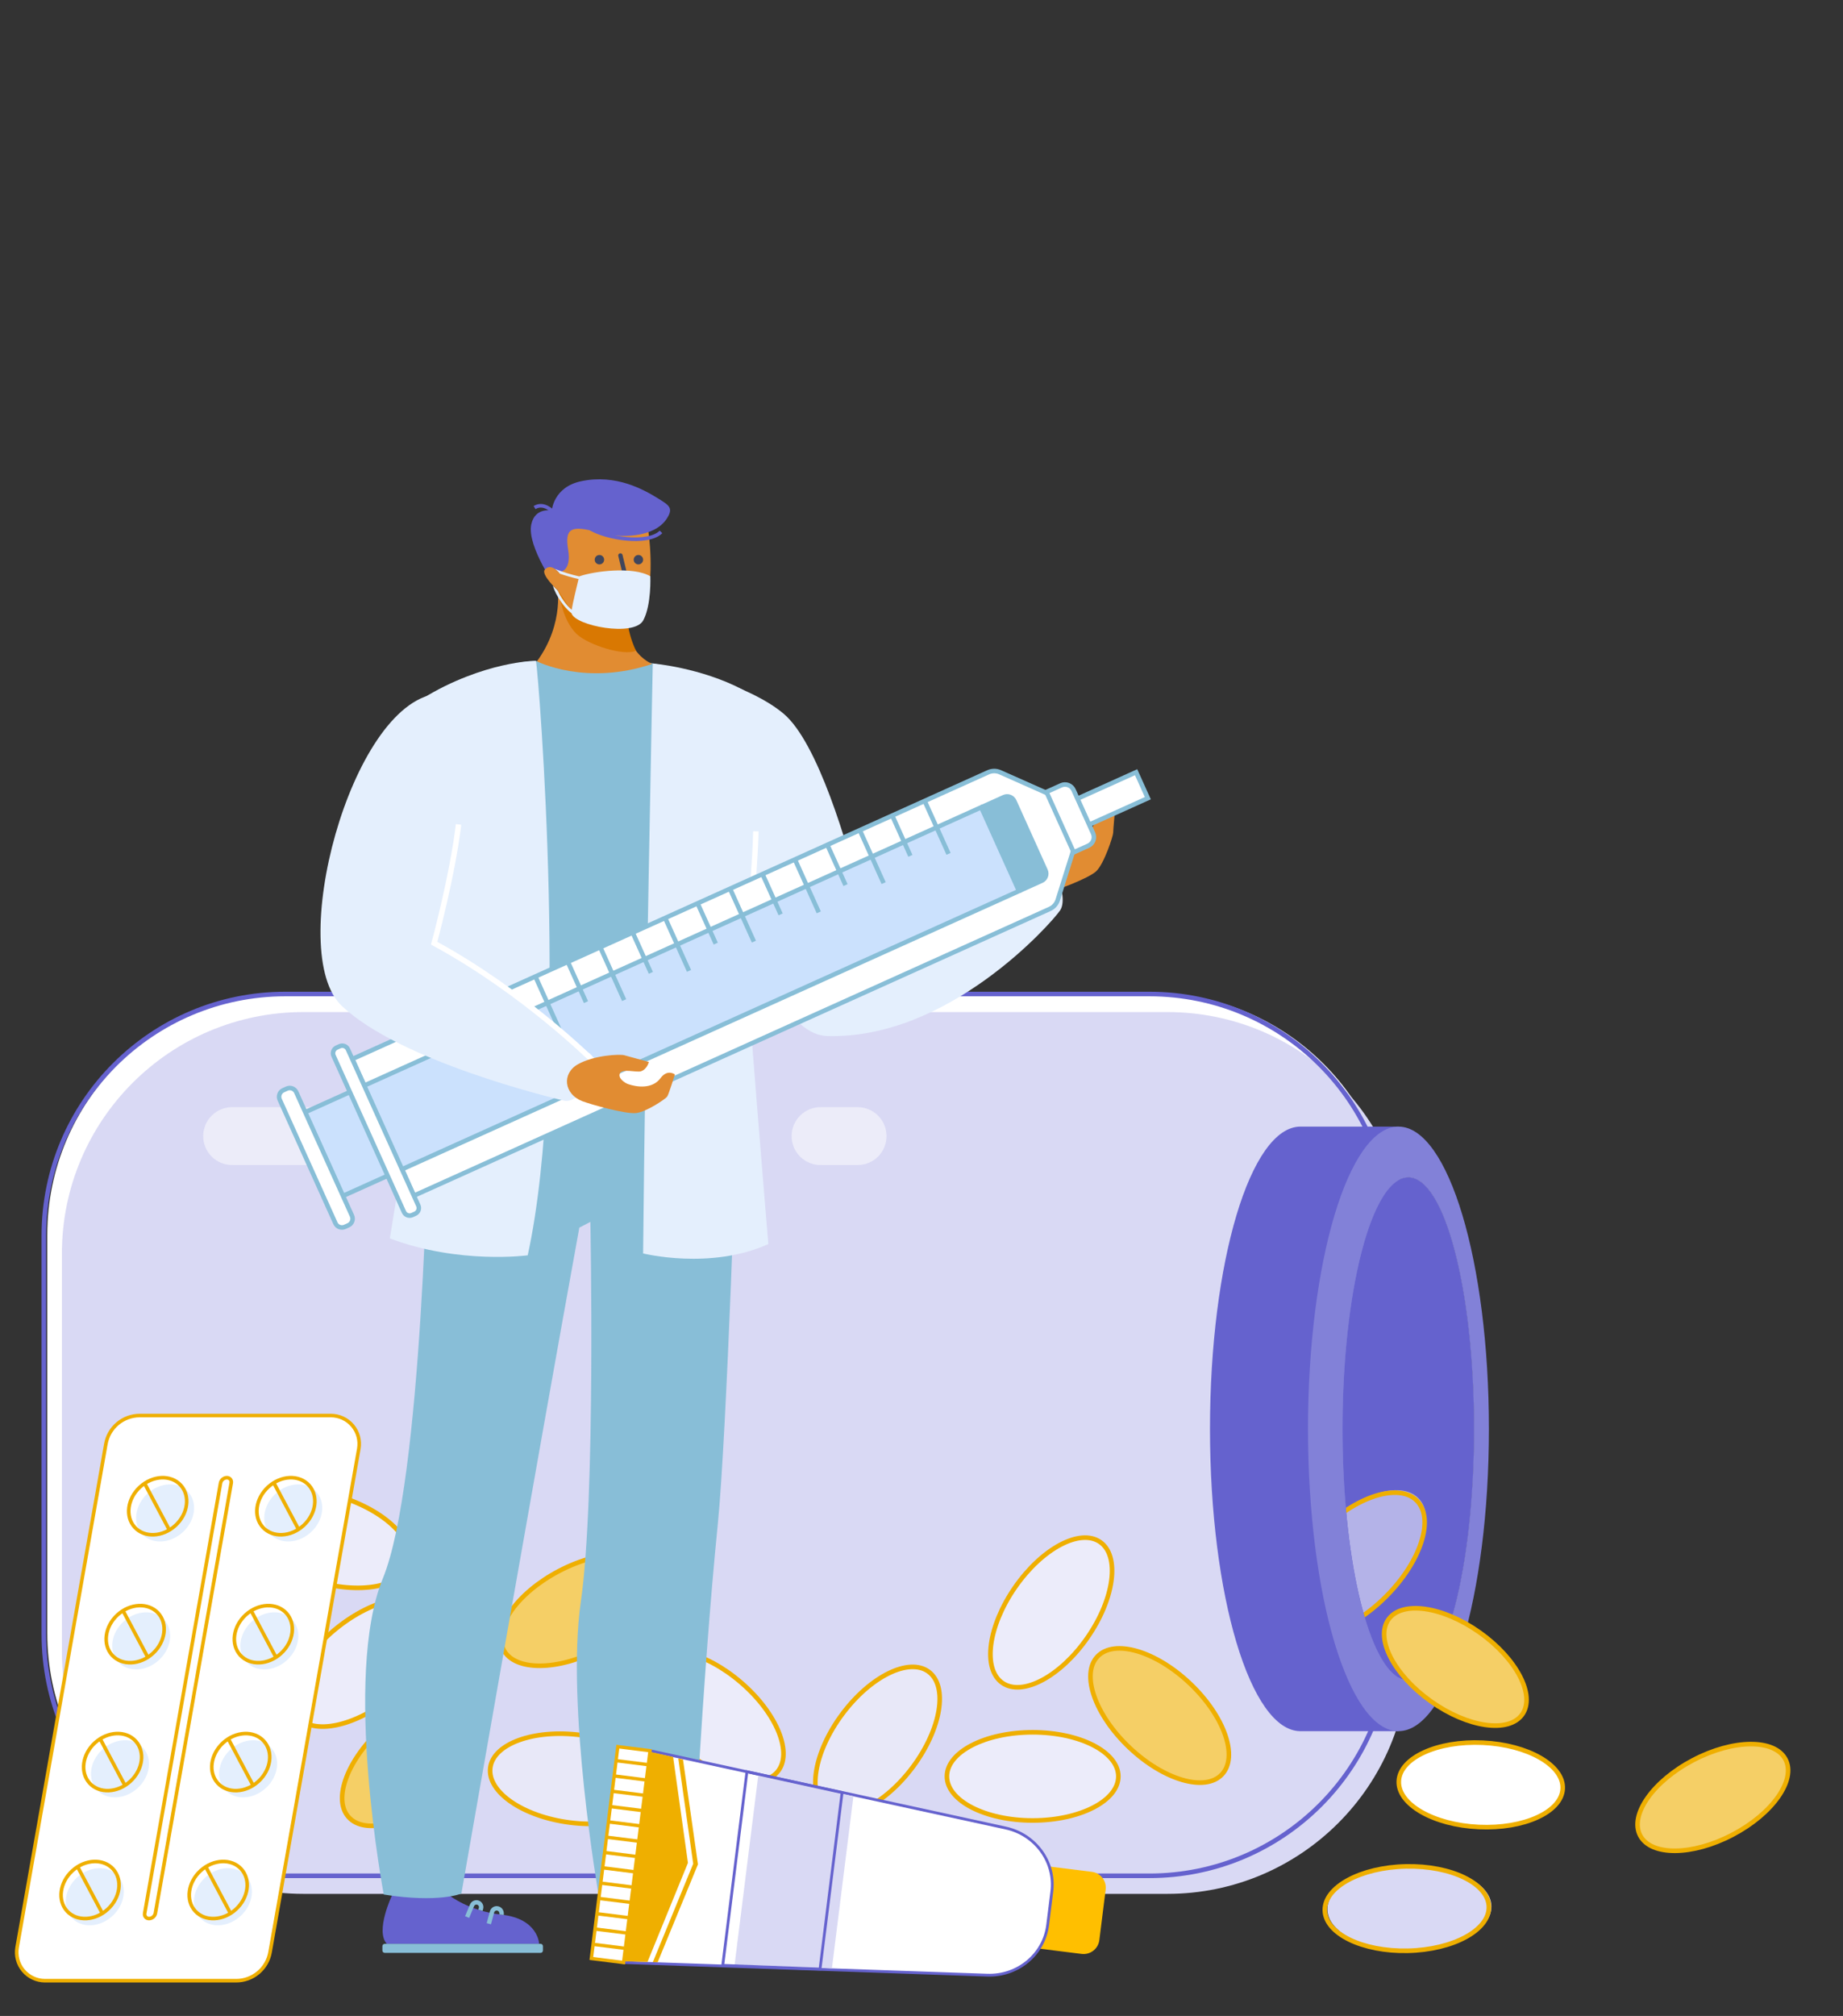 <svg width="342" height="374" viewBox="0 0 342 374" fill="none" xmlns="http://www.w3.org/2000/svg">
<rect x="0" y="0" width="342" height="374" fill="#333333" stroke="none"/>
<g clip-path="url(#clip0_140_690)">
<path d="M213.925 184.251H53.596C28.841 184.251 8.774 204.319 8.774 229.073V303.021C8.774 327.776 28.841 347.843 53.596 347.843H213.925C238.679 347.843 258.746 327.776 258.746 303.021V229.073C258.746 204.319 238.679 184.251 213.925 184.251Z" fill="white"/>
<path d="M216.637 187.761H56.308C31.553 187.761 11.486 207.829 11.486 232.583V306.531C11.486 331.286 31.553 351.353 56.308 351.353H216.637C241.391 351.353 261.458 331.286 261.458 306.531V232.583C261.458 207.829 241.391 187.761 216.637 187.761Z" fill="#D9D9F4"/>
<path d="M213.287 184.411H52.957C28.203 184.411 8.136 204.478 8.136 229.232V303.181C8.136 327.935 28.203 348.002 52.957 348.002H213.287C238.041 348.002 258.108 327.935 258.108 303.181V229.232C258.108 204.478 238.041 184.411 213.287 184.411Z" stroke="#6562CE" stroke-width="0.851" stroke-miterlimit="10"/>
<path d="M273.536 265.09C273.536 290.86 268.073 311.747 261.332 311.747C260.689 311.738 260.06 311.559 259.508 311.228C253.628 307.868 249.128 288.49 249.128 265.09C249.128 241.69 253.633 222.317 259.508 218.952C260.06 218.621 260.689 218.442 261.332 218.434C268.073 218.434 273.536 239.323 273.536 265.09Z" fill="#6562CE"/>
<path d="M261.332 311.746C268.072 311.746 273.536 290.857 273.536 265.09C273.536 239.322 268.072 218.434 261.332 218.434C254.592 218.434 249.128 239.322 249.128 265.09C249.128 290.857 254.592 311.746 261.332 311.746Z" fill="#8281D8"/>
<path d="M261.332 311.746C268.072 311.746 273.536 290.857 273.536 265.09C273.536 239.322 268.072 218.434 261.332 218.434C254.592 218.434 249.128 239.322 249.128 265.09C249.128 290.857 254.592 311.746 261.332 311.746Z" fill="#6562CE"/>
<path d="M257.439 295.76C263.955 289.265 266.529 281.283 263.189 277.932C259.849 274.582 251.859 277.131 245.343 283.626C238.827 290.121 236.253 298.103 239.593 301.454C242.934 304.805 250.924 302.256 257.439 295.76Z" fill="#B4B3E8"/>
<path d="M257.156 296.22C263.672 289.725 266.246 281.743 262.906 278.393C259.565 275.042 251.576 277.591 245.06 284.086C238.544 290.581 235.97 298.563 239.31 301.914C242.65 305.265 250.64 302.716 257.156 296.22Z" stroke="#EFAF00" stroke-width="0.851" stroke-miterlimit="10"/>
<g opacity="0.7">
<path opacity="0.7" d="M164.513 210.771C164.513 211.477 164.374 212.175 164.105 212.827C163.835 213.479 163.439 214.071 162.941 214.569C162.442 215.068 161.85 215.464 161.198 215.733C160.547 216.003 159.848 216.142 159.143 216.141H152.345C151.633 216.152 150.926 216.021 150.265 215.756C149.604 215.491 149.002 215.097 148.495 214.597C147.988 214.097 147.585 213.502 147.31 212.845C147.035 212.188 146.893 211.483 146.893 210.771C146.893 210.059 147.035 209.354 147.31 208.697C147.585 208.04 147.988 207.444 148.495 206.945C149.002 206.445 149.604 206.051 150.265 205.786C150.926 205.521 151.633 205.39 152.345 205.4H159.143C159.848 205.4 160.546 205.539 161.198 205.809C161.85 206.079 162.442 206.475 162.94 206.974C163.439 207.472 163.835 208.064 164.104 208.716C164.374 209.368 164.513 210.066 164.513 210.771Z" fill="white"/>
<path opacity="0.7" d="M137.614 210.771C137.614 211.477 137.475 212.175 137.206 212.827C136.936 213.478 136.54 214.07 136.042 214.569C135.543 215.068 134.951 215.463 134.3 215.733C133.648 216.003 132.95 216.142 132.245 216.141H43.158C42.446 216.152 41.739 216.021 41.078 215.756C40.417 215.491 39.815 215.097 39.308 214.597C38.801 214.097 38.398 213.502 38.123 212.845C37.848 212.188 37.706 211.483 37.706 210.771C37.706 210.059 37.848 209.354 38.123 208.697C38.398 208.04 38.801 207.444 39.308 206.945C39.815 206.445 40.417 206.051 41.078 205.786C41.739 205.521 42.446 205.39 43.158 205.4H132.24C132.946 205.4 133.644 205.538 134.297 205.808C134.949 206.077 135.541 206.473 136.04 206.972C136.539 207.471 136.935 208.063 137.205 208.715C137.475 209.367 137.614 210.066 137.614 210.771Z" fill="white"/>
</g>
<path d="M249.128 265.089C249.128 288.489 253.633 307.865 259.508 311.228V321.169H241.32C232.05 321.169 224.534 296.063 224.534 265.089C224.534 234.116 232.05 209.01 241.32 209.01H259.506V218.952C253.633 222.317 249.128 241.692 249.128 265.089Z" fill="#6562CE"/>
<path d="M259.508 209.01C250.238 209.01 242.723 234.119 242.723 265.089C242.723 296.06 250.238 321.169 259.508 321.169C268.778 321.169 276.294 296.063 276.294 265.089C276.294 234.116 268.78 209.01 259.508 209.01ZM261.332 311.747C260.689 311.738 260.06 311.559 259.508 311.228C253.628 307.868 249.128 288.489 249.128 265.089C249.128 241.689 253.633 222.317 259.508 218.952C260.06 218.621 260.689 218.442 261.332 218.433C268.073 218.433 273.536 239.323 273.536 265.089C273.536 290.856 268.073 311.747 261.332 311.747Z" fill="#8281D8"/>
<path d="M289.988 331.83C290.187 327.511 283.54 323.696 275.142 323.309C266.743 322.921 259.773 326.109 259.574 330.428C259.375 334.747 266.022 338.562 274.421 338.95C282.819 339.337 289.789 336.15 289.988 331.83Z" fill="white" stroke="#EFAF00" stroke-width="0.851" stroke-miterlimit="10"/>
<path opacity="0.5" d="M191.623 337.738C200.408 337.738 207.53 334.076 207.53 329.558C207.53 325.04 200.408 321.378 191.623 321.378C182.838 321.378 175.716 325.04 175.716 329.558C175.716 334.076 182.838 337.738 191.623 337.738Z" fill="white"/>
<path d="M191.623 337.738C200.408 337.738 207.53 334.076 207.53 329.558C207.53 325.04 200.408 321.378 191.623 321.378C182.838 321.378 175.716 325.04 175.716 329.558C175.716 334.076 182.838 337.738 191.623 337.738Z" stroke="#EFAF00" stroke-width="0.851" stroke-miterlimit="10"/>
<path opacity="0.5" d="M201.799 303.809C206.805 296.589 207.854 288.65 204.142 286.075C200.429 283.501 193.361 287.266 188.355 294.485C183.348 301.705 182.299 309.644 186.012 312.219C189.725 314.793 196.793 311.028 201.799 303.809Z" fill="white"/>
<path d="M201.799 303.809C206.805 296.589 207.854 288.65 204.142 286.075C200.429 283.501 193.361 287.266 188.355 294.485C183.348 301.705 182.299 309.644 186.012 312.219C189.725 314.793 196.793 311.028 201.799 303.809Z" stroke="#EFAF00" stroke-width="0.851" stroke-miterlimit="10"/>
<path opacity="0.5" d="M144.25 328.742C147.2 325.32 144.197 317.896 137.542 312.16C130.888 306.425 123.102 304.549 120.153 307.971C117.203 311.393 120.206 318.817 126.861 324.553C133.515 330.289 141.301 332.164 144.25 328.742Z" fill="white"/>
<path d="M144.25 328.742C147.2 325.32 144.197 317.896 137.542 312.16C130.888 306.425 123.102 304.549 120.153 307.971C117.203 311.393 120.206 318.817 126.861 324.553C133.515 330.289 141.301 332.164 144.25 328.742Z" stroke="#EFAF00" stroke-width="0.851" stroke-miterlimit="10"/>
<path opacity="0.5" d="M75.89 290.119C77.205 285.797 71.459 280.219 63.054 277.661C54.65 275.103 46.77 276.533 45.454 280.855C44.139 285.177 49.885 290.755 58.29 293.313C66.694 295.871 74.574 294.441 75.89 290.119Z" fill="white"/>
<path d="M75.89 290.119C77.205 285.797 71.459 280.219 63.054 277.661C54.65 275.103 46.77 276.533 45.454 280.855C44.139 285.177 49.885 290.755 58.29 293.313C66.694 295.871 74.574 294.441 75.89 290.119Z" stroke="#EFAF00" stroke-width="0.851" stroke-miterlimit="10"/>
<path d="M81.995 332.595C88.541 326.736 91.405 319.257 88.392 315.89C85.379 312.524 77.629 314.545 71.083 320.404C64.537 326.263 61.673 333.742 64.686 337.108C67.699 340.475 75.448 338.454 81.995 332.595Z" fill="#F5CF66"/>
<path d="M81.995 332.595C88.541 326.736 91.405 319.257 88.392 315.89C85.379 312.524 77.629 314.545 71.083 320.404C64.537 326.263 61.673 333.742 64.686 337.108C67.699 340.475 75.448 338.454 81.995 332.595Z" stroke="#EFAF00" stroke-width="0.851" stroke-miterlimit="10"/>
<path opacity="0.5" d="M51.458 338.731C54.408 335.309 51.405 327.885 44.75 322.149C38.096 316.413 30.31 314.538 27.36 317.96C24.411 321.382 27.414 328.806 34.068 334.542C40.723 340.278 48.508 342.153 51.458 338.731Z" fill="white"/>
<path d="M51.458 338.731C54.408 335.309 51.405 327.885 44.75 322.149C38.096 316.413 30.31 314.538 27.36 317.96C24.411 321.382 27.414 328.806 34.068 334.542C40.723 340.278 48.508 342.153 51.458 338.731Z" stroke="#EFAF00" stroke-width="0.851" stroke-miterlimit="10"/>
<g style="mix-blend-mode:multiply">
<path d="M122.53 332.057C123.113 327.577 116.523 323.027 107.811 321.894C99.099 320.76 91.564 323.474 90.982 327.954C90.399 332.434 96.989 336.985 105.701 338.118C114.413 339.251 121.948 336.537 122.53 332.057Z" fill="#E8E8F8"/>
</g>
<path d="M122.53 332.057C123.113 327.577 116.523 323.027 107.811 321.894C99.099 320.76 91.564 323.474 90.982 327.954C90.399 332.434 96.989 336.985 105.701 338.118C114.413 339.251 121.948 336.537 122.53 332.057Z" stroke="#EFAF00" stroke-width="0.851" stroke-miterlimit="10"/>
<g style="mix-blend-mode:multiply">
<path d="M34.82 309.72C43.429 308.051 49.713 303.109 48.854 298.681C47.996 294.254 40.321 292.018 31.711 293.687C23.101 295.356 16.818 300.298 17.676 304.726C18.535 309.154 26.21 311.39 34.82 309.72Z" fill="#E8E8F8"/>
</g>
<path d="M34.82 309.72C43.429 308.051 49.713 303.109 48.854 298.681C47.996 294.254 40.321 292.018 31.711 293.687C23.101 295.356 16.818 300.298 17.676 304.726C18.535 309.154 26.21 311.39 34.82 309.72Z" stroke="#EFAF00" stroke-width="0.849" stroke-miterlimit="10"/>
<path opacity="0.5" d="M72.709 314.814C79.534 309.283 82.762 301.953 79.917 298.443C77.073 294.933 69.234 296.571 62.408 302.103C55.583 307.634 52.355 314.963 55.2 318.473C58.044 321.983 65.883 320.345 72.709 314.814Z" fill="white"/>
<path d="M72.709 314.814C79.534 309.283 82.762 301.953 79.917 298.443C77.073 294.933 69.234 296.571 62.408 302.103C55.583 307.634 52.355 314.963 55.2 318.473C58.044 321.983 65.883 320.345 72.709 314.814Z" stroke="#EFAF00" stroke-width="0.851" stroke-miterlimit="10"/>
<g style="mix-blend-mode:multiply">
<path d="M169.405 327.792C174.647 320.741 175.957 312.841 172.331 310.145C168.706 307.45 161.517 310.98 156.276 318.03C151.034 325.08 149.724 332.981 153.349 335.676C156.975 338.372 164.164 334.842 169.405 327.792Z" fill="#E8E8F8"/>
</g>
<path d="M169.405 327.792C174.647 320.741 175.957 312.841 172.331 310.145C168.706 307.45 161.517 310.98 156.276 318.03C151.034 325.08 149.724 332.981 153.349 335.676C156.975 338.372 164.164 334.842 169.405 327.792Z" stroke="#EFAF00" stroke-width="0.851" stroke-miterlimit="10"/>
<path d="M321.624 340.4C329.072 336.499 333.484 330.232 331.478 326.402C329.472 322.572 321.808 322.629 314.36 326.529C306.912 330.429 302.5 336.696 304.506 340.527C306.512 344.357 314.176 344.3 321.624 340.4Z" fill="#F5CF66"/>
<path d="M321.478 340.4C328.926 336.499 333.338 330.232 331.332 326.402C329.326 322.572 321.663 322.629 314.214 326.529C306.766 330.429 302.355 336.696 304.36 340.527C306.366 344.357 314.03 344.3 321.478 340.4Z" stroke="#EFAF00" stroke-width="0.851" stroke-miterlimit="10"/>
<path d="M111.483 305.945C119.265 301.87 123.875 295.321 121.779 291.319C119.683 287.316 111.675 287.376 103.893 291.451C96.11 295.527 91.5 302.076 93.596 306.078C95.692 310.08 103.7 310.021 111.483 305.945Z" fill="#F5CF66"/>
<path d="M111.33 305.945C119.112 301.869 123.722 295.321 121.626 291.318C119.53 287.316 111.522 287.376 103.74 291.451C95.957 295.527 91.347 302.075 93.443 306.078C95.539 310.08 103.547 310.021 111.33 305.945Z" stroke="#EFAF00" stroke-width="0.851" stroke-miterlimit="10"/>
<path d="M226.785 329.356C229.895 326.078 227.248 318.52 220.875 312.473C214.501 306.427 206.814 304.183 203.704 307.46C200.595 310.738 203.241 318.297 209.615 324.343C215.988 330.389 223.676 332.634 226.785 329.356Z" fill="#F5CF66"/>
<path d="M226.737 329.212C229.846 325.934 227.2 318.376 220.826 312.33C214.453 306.283 206.765 304.039 203.656 307.317C200.546 310.594 203.193 318.153 209.566 324.199C215.94 330.246 223.628 332.49 226.737 329.212Z" stroke="#EFAF00" stroke-width="0.851" stroke-miterlimit="10"/>
<path d="M261.709 361.785C270.114 361.606 276.854 357.956 276.762 353.633C276.67 349.311 269.781 345.951 261.375 346.13C252.97 346.309 246.23 349.959 246.322 354.282C246.414 358.604 253.303 361.964 261.709 361.785Z" fill="#D9D9F4"/>
<path d="M261.231 361.911C269.636 361.732 276.376 358.083 276.284 353.76C276.192 349.437 269.303 346.078 260.897 346.257C252.491 346.436 245.752 350.085 245.844 354.408C245.936 358.731 252.825 362.09 261.231 361.911Z" stroke="#EFAF00" stroke-width="0.851" stroke-miterlimit="10"/>
<path d="M282.472 318.073C284.976 314.549 281.451 307.743 274.598 302.873C267.745 298.003 260.159 296.912 257.654 300.436C255.149 303.96 258.674 310.766 265.528 315.636C272.381 320.506 279.967 321.597 282.472 318.073Z" fill="#F5CF66"/>
<path d="M282.472 318.073C284.976 314.549 281.451 307.743 274.598 302.873C267.745 298.003 260.159 296.912 257.654 300.436C255.149 303.96 258.674 310.766 265.528 315.636C272.381 320.506 279.967 321.597 282.472 318.073Z" stroke="#EFAF00" stroke-width="0.851" stroke-miterlimit="10"/>
<path d="M72.782 351.55C72.782 351.55 69.574 358.213 71.778 360.616H100.046C100.046 360.616 99.888 355.952 93.081 355.215C86.972 354.556 83.25 351.544 83.25 351.544L72.782 351.55Z" fill="#6562CE"/>
<path d="M100.315 362.297H71.397C71.155 362.297 70.959 362.101 70.959 361.859V361.06C70.959 360.818 71.155 360.622 71.397 360.622H100.315C100.557 360.622 100.753 360.818 100.753 361.06V361.859C100.753 362.101 100.557 362.297 100.315 362.297Z" fill="#88BED7"/>
<path d="M87.058 355.811L87.979 353.614C88.005 353.556 88.042 353.505 88.089 353.462C88.135 353.419 88.19 353.386 88.25 353.366C88.334 353.336 88.425 353.33 88.513 353.35C88.6 353.37 88.68 353.414 88.743 353.477C88.807 353.54 88.851 353.619 88.872 353.707C88.892 353.794 88.887 353.885 88.858 353.97L88.848 354.002L88.768 354.306L89.558 354.512L89.633 354.222C89.731 353.928 89.72 353.608 89.602 353.322C89.484 353.035 89.267 352.8 88.99 352.66C88.834 352.581 88.663 352.535 88.489 352.524C88.314 352.514 88.139 352.539 87.974 352.598C87.809 352.656 87.658 352.748 87.53 352.867C87.402 352.986 87.299 353.13 87.228 353.29L86.305 355.496L87.058 355.811Z" fill="#88BED7"/>
<path d="M91.105 356.996L91.709 354.776C91.728 354.715 91.759 354.659 91.8 354.61C91.841 354.562 91.892 354.522 91.949 354.493C92.005 354.465 92.067 354.448 92.131 354.444C92.195 354.439 92.258 354.448 92.318 354.469C92.589 354.564 92.716 354.815 92.677 355.177L93.487 355.265C93.568 354.521 93.224 353.921 92.588 353.699C92.422 353.641 92.247 353.617 92.072 353.629C91.898 353.641 91.727 353.689 91.572 353.769C91.416 353.849 91.278 353.96 91.167 354.095C91.055 354.23 90.972 354.386 90.924 354.554L90.317 356.786L91.105 356.996Z" fill="#88BED7"/>
<path d="M114.195 351.55C114.195 351.55 110.987 358.213 113.191 360.616H141.458C141.458 360.616 141.301 355.952 134.495 355.215C128.385 354.556 124.663 351.544 124.663 351.544L114.195 351.55Z" fill="#6562CE"/>
<path d="M141.726 362.297H112.808C112.567 362.297 112.37 362.101 112.37 361.859V361.06C112.37 360.818 112.567 360.622 112.808 360.622H141.726C141.968 360.622 142.164 360.818 142.164 361.06V361.859C142.164 362.101 141.968 362.297 141.726 362.297Z" fill="#88BED7"/>
<path d="M128.471 355.811L129.392 353.614C129.442 353.501 129.533 353.412 129.647 353.366C129.762 353.32 129.889 353.32 130.003 353.366C130.117 353.412 130.209 353.501 130.259 353.614C130.309 353.726 130.313 353.854 130.27 353.97L130.261 354.002L130.181 354.306L130.971 354.512L131.046 354.222C131.151 353.908 131.131 353.564 130.99 353.264C130.849 352.964 130.598 352.73 130.289 352.61C129.98 352.49 129.636 352.494 129.329 352.62C129.023 352.747 128.777 352.987 128.643 353.29L127.719 355.496L128.471 355.811Z" fill="#88BED7"/>
<path d="M132.518 356.997L133.122 354.776C133.141 354.715 133.172 354.659 133.213 354.611C133.254 354.562 133.305 354.523 133.362 354.494C133.418 354.466 133.48 354.449 133.544 354.444C133.607 354.44 133.671 354.449 133.731 354.469C134.002 354.564 134.129 354.815 134.09 355.178L134.901 355.266C134.982 354.521 134.636 353.921 134 353.699C133.835 353.641 133.66 353.617 133.485 353.629C133.311 353.641 133.14 353.689 132.984 353.769C132.829 353.849 132.691 353.96 132.579 354.095C132.468 354.23 132.385 354.386 132.336 354.554L131.731 356.786L132.518 356.997Z" fill="#88BED7"/>
<path d="M71.212 351.475C81.457 353.094 85.618 351.295 85.618 351.295C85.618 351.295 99.776 270.215 107.504 227.751L109.554 226.687C109.554 226.687 110.578 277.905 107.784 297.133C104.981 316.415 111.075 351.535 111.075 351.535C119.919 352.909 128.378 351.535 128.378 351.535C128.378 351.535 130.262 312.038 133.205 282.706C134.826 266.574 136.881 206.941 136.745 202.993L112.245 202.839L101.365 202.771L83.198 202.669L79.71 202.649C79.459 210.917 78.41 274.891 71.033 292.859C63.568 311.073 71.212 351.475 71.212 351.475Z" fill="#88BED7"/>
<path d="M98.411 122.676C96.107 122.676 74.254 127.03 74.28 136.545C74.303 146.967 85.373 181.289 84.463 187.582C83.552 193.876 77.621 202.193 80.352 203.391C87.707 206.616 112.266 209.177 136.814 202.916C136.814 202.916 134.251 197.134 138.666 172.023C141.064 158.321 141.622 132.114 139.576 129.374C137.529 126.635 125.163 123.821 120.629 122.982C116.096 122.142 98.411 122.676 98.411 122.676Z" fill="#88BED7"/>
<path d="M99.461 122.598C100.008 125.753 105.72 197.292 97.927 232.887C97.927 232.887 85.284 234.615 72.341 229.754C72.341 229.754 79.687 185.012 80.144 177.559C80.602 170.106 74.886 131.734 78.346 129.62C89.836 122.598 99.461 122.598 99.461 122.598Z" fill="#E4EFFD"/>
<path d="M121.133 123.089C121.133 123.089 119.723 191.04 119.341 232.539C119.341 232.539 131.817 235.662 142.58 230.801C142.58 230.801 138.351 180.569 138.29 174.171C138.228 167.773 141.548 129.918 137.913 127.992C130.088 123.844 121.133 123.089 121.133 123.089Z" fill="#E4EFFD"/>
<path d="M153.461 192.201C137.13 191.704 125.315 123.641 135.674 127.115C137.31 127.663 142.117 129.634 145.41 132.405C151.723 137.718 157.22 156.367 159.988 167.246C171.543 162.238 187.706 157.371 190.535 156.621C193.927 155.721 198.731 165.925 196.722 168.896C195.065 171.339 175.981 192.885 153.461 192.201Z" fill="#E4EFFD"/>
<path d="M139.217 177.877C138.461 173.158 139.956 165.435 140.265 154.225" stroke="white" stroke-width="1.008" stroke-miterlimit="10"/>
<path d="M194.301 165.58C195.845 165.273 201.916 162.998 203.395 161.658C204.873 160.317 206.564 155.085 206.568 154.508C206.572 153.93 206.886 150.563 206.886 150.563C206.886 150.563 204.325 150.597 203.193 152.655C201.686 155.399 200.621 156.561 198.994 156.957C198.318 157.12 196.962 157.706 196.814 156.617C196.666 155.527 199.335 154.65 199.826 153.99C200.577 152.982 200.208 151.552 200.208 151.552C200.208 151.552 196.242 152.855 195.481 153.102C194.719 153.349 190.263 156.27 189.335 159.783C188.767 161.941 191.49 166.138 194.301 165.58Z" fill="#E18C32"/>
<path d="M183.357 143.285L65.381 196.472L76.809 221.82L194.785 168.635C195.133 168.481 195.445 168.255 195.701 167.973C195.957 167.691 196.151 167.359 196.27 166.997L199.229 157.589L194.577 147.267L185.563 143.26C185.214 143.11 184.837 143.034 184.457 143.039C184.077 143.043 183.702 143.127 183.357 143.285Z" fill="white" stroke="#88BED7" stroke-width="0.841" stroke-miterlimit="10"/>
<path d="M210.825 143.26L213 148.083L202.062 153.015L199.888 148.192L210.825 143.26Z" fill="white" stroke="#88BED7" stroke-width="0.841" stroke-miterlimit="10"/>
<path d="M202.836 154.595L199.216 146.566C199.026 146.145 198.677 145.817 198.245 145.654C197.813 145.49 197.334 145.505 196.913 145.695L194.19 146.923L199.241 158.125L201.964 156.897C202.385 156.707 202.713 156.358 202.877 155.926C203.04 155.495 203.026 155.016 202.836 154.595Z" fill="white" stroke="#88BED7" stroke-width="0.841" stroke-miterlimit="10"/>
<path d="M182.085 149.77L189.09 165.305L63.594 221.889L56.59 206.354L182.085 149.77Z" fill="#CBE1FD" stroke="#88BED7" stroke-width="0.841" stroke-miterlimit="10"/>
<path d="M64.561 194.676L77.623 223.645C77.884 224.225 77.626 224.907 77.046 225.169L76.484 225.422C75.904 225.684 75.222 225.426 74.96 224.846L61.898 195.877C61.637 195.297 61.895 194.615 62.475 194.353L63.037 194.1C63.617 193.838 64.3 194.096 64.561 194.676Z" fill="white" stroke="#88BED7" stroke-width="0.841" stroke-miterlimit="10"/>
<path d="M194.402 161.305L188.599 148.436C188.395 147.982 188.019 147.629 187.554 147.453C187.089 147.277 186.573 147.293 186.12 147.497L181.924 149.389L189.269 165.68L193.465 163.788C193.69 163.687 193.893 163.542 194.061 163.363C194.23 163.183 194.362 162.972 194.449 162.741C194.536 162.51 194.576 162.265 194.568 162.018C194.56 161.772 194.504 161.53 194.402 161.305Z" fill="#88BED7"/>
<path d="M54.978 202.632L65.315 225.557C65.617 226.226 65.319 227.013 64.65 227.315L64.001 227.607C63.332 227.909 62.545 227.611 62.243 226.942L51.906 204.017C51.605 203.348 51.903 202.561 52.572 202.259L53.22 201.966C53.89 201.665 54.677 201.963 54.978 202.632Z" fill="white" stroke="#88BED7" stroke-width="0.841" stroke-miterlimit="10"/>
<path d="M176.016 158.408L171.591 148.594" stroke="#88BED7" stroke-width="0.841" stroke-miterlimit="10"/>
<path d="M168.938 158.776L165.571 151.308" stroke="#88BED7" stroke-width="0.841" stroke-miterlimit="10"/>
<path d="M163.975 163.837L159.551 154.021" stroke="#88BED7" stroke-width="0.841" stroke-miterlimit="10"/>
<path d="M156.899 164.205L153.532 156.735" stroke="#88BED7" stroke-width="0.841" stroke-miterlimit="10"/>
<path d="M151.937 169.264L147.512 159.45" stroke="#88BED7" stroke-width="0.841" stroke-miterlimit="10"/>
<path d="M144.859 169.632L141.492 162.163" stroke="#88BED7" stroke-width="0.841" stroke-miterlimit="10"/>
<path d="M139.898 174.691L135.472 164.877" stroke="#88BED7" stroke-width="0.841" stroke-miterlimit="10"/>
<path d="M132.82 175.059L129.453 167.591" stroke="#88BED7" stroke-width="0.841" stroke-miterlimit="10"/>
<path d="M127.857 180.12L123.433 170.304" stroke="#88BED7" stroke-width="0.841" stroke-miterlimit="10"/>
<path d="M120.78 180.487L117.413 173.019" stroke="#88BED7" stroke-width="0.841" stroke-miterlimit="10"/>
<path d="M115.819 185.547L111.394 175.733" stroke="#88BED7" stroke-width="0.841" stroke-miterlimit="10"/>
<path d="M108.741 185.915L105.374 178.446" stroke="#88BED7" stroke-width="0.841" stroke-miterlimit="10"/>
<path d="M103.778 190.975L99.354 181.161" stroke="#88BED7" stroke-width="0.841" stroke-miterlimit="10"/>
<path d="M63.463 186.653C52.855 176.815 65.01 130.709 80.998 128.72C82.635 128.516 86.082 129.756 86.314 140.05C86.534 149.804 81.85 169.621 80.531 175.01C90.573 180 106.335 193.661 109.229 195.268C112.124 196.875 107.974 204.963 104.67 204.195C102.116 203.598 74.275 196.847 63.463 186.653Z" fill="#E4EFFD"/>
<path d="M110.098 196.847C110.098 196.847 97.252 184.032 80.565 174.987C80.565 174.987 83.959 162.488 85.094 152.948" stroke="white" stroke-width="1.008" stroke-miterlimit="10"/>
<path d="M108.024 204.281C109.479 204.85 116.127 206.747 118.08 206.492C120.032 206.237 123.49 203.885 123.799 203.451C124.107 203.017 125.235 199.331 125.235 199.331C125.235 199.331 123.87 198.268 122.572 200.019C121.038 202.094 118.158 201.678 116.583 201.134C115.929 200.911 114.593 200.006 115.049 199.106C115.505 198.207 118.165 198.998 118.928 198.751C120.095 198.374 120.404 197.015 120.404 197.015C120.404 197.015 116.569 195.965 115.801 195.76C115.032 195.555 110.269 195.732 107.239 197.449C104.209 199.166 104.659 202.962 108.024 204.281Z" fill="#E18C32"/>
<path d="M103.372 108.381C103.372 108.381 104.891 115.494 99.644 122.694C99.644 122.694 108.71 127.334 121.044 123.165C121.044 123.165 113.776 120.662 116.883 108.678L103.372 108.381Z" fill="#E18C32"/>
<path d="M103.667 108.387C103.658 108.86 103.658 109.254 103.667 109.54C103.667 109.54 104.202 114.938 106.982 117.598C109.144 119.665 115.841 121.774 118.014 120.723C116.233 116.966 115.833 112.701 116.884 108.678L103.667 108.387Z" fill="#D97802"/>
<path d="M103.509 109.39C103.509 109.39 106.38 114.255 107.671 114.741C110.88 115.946 116 117.002 117.714 116.12C118.883 115.519 118.949 115.481 120.32 109.531C121.296 105.275 120.332 96.559 119.684 96.189C119.035 95.82 105.388 94.888 104.696 96.308C104.004 97.728 103.455 107.158 103.509 109.39Z" fill="#E18C32"/>
<path d="M118.467 104.711C117.984 104.711 117.593 104.319 117.593 103.836C117.593 103.353 117.984 102.961 118.467 102.961C118.95 102.961 119.342 103.353 119.342 103.836C119.342 104.319 118.95 104.711 118.467 104.711Z" fill="#40465C"/>
<path d="M111.232 104.711C110.749 104.711 110.358 104.319 110.358 103.836C110.358 103.353 110.749 102.961 111.232 102.961C111.715 102.961 112.107 103.353 112.107 103.836C112.107 104.319 111.715 104.711 111.232 104.711Z" fill="#40465C"/>
<path d="M115.127 103.052L116.343 108.085H114.321" stroke="#40465C" stroke-width="0.809" stroke-linecap="round" stroke-linejoin="round"/>
<path d="M103.596 106.143C103.596 106.143 106.14 106.312 105.429 101.971C104.795 98.11 105.827 97.318 111.008 98.776C115.219 99.961 121.409 99.733 123.701 96.265C125 94.297 124.259 93.79 122.167 92.499C119.544 90.884 114.355 87.896 107.854 89.273C102.664 90.369 102.398 94.731 102.398 94.731C102.398 94.731 99.286 94.033 98.587 97.285C97.707 101.384 103.498 109.459 103.498 109.459L103.596 106.143Z" fill="#6562CE"/>
<path d="M109.472 98.013C112.468 99.887 120.212 101.125 122.666 98.682" stroke="#6562CE" stroke-width="0.672" stroke-miterlimit="10"/>
<path d="M102.542 94.884C102.542 94.884 100.899 93.113 99.195 94.169" stroke="#6562CE" stroke-width="0.672" stroke-miterlimit="10"/>
<path d="M102.597 108.626C102.806 109.463 103.392 110.636 104.165 111.724C104.504 112.205 105.217 113.134 106.052 113.77C106.68 116.087 117.696 118.234 119.374 115.077C120.908 112.207 120.68 106.91 120.68 106.91C117.437 105.009 110.079 105.99 107.478 106.936C105.927 106.583 104.405 106.111 102.928 105.524C103.287 105.773 103.606 106.076 103.872 106.424C105.016 106.819 106.18 107.153 107.359 107.425C107.059 108.648 106.286 111.845 106.083 113.136C105.515 112.63 105.011 112.058 104.58 111.432C104.141 110.816 103.76 110.159 103.442 109.471C103.299 109.343 102.971 109.028 102.597 108.626Z" fill="#E4EFFD"/>
<path d="M103.909 106.472C103.909 106.472 102.35 104.301 101.12 105.655C100.283 106.58 103.504 109.536 103.504 109.536L103.909 106.472Z" fill="#E18C32"/>
<path d="M192.745 361.496L194.648 346.271L202.612 347.267C203.389 347.364 204.094 347.765 204.575 348.383C205.055 349 205.27 349.784 205.173 350.56L204.002 359.931C203.905 360.707 203.503 361.413 202.886 361.893C202.268 362.374 201.485 362.589 200.709 362.492L192.745 361.496Z" fill="#FFBF00"/>
<path d="M195.187 350.917L194.411 357.126C193.727 362.598 188.871 366.633 183.207 366.436L115.715 364.089L120.628 324.793L186.62 339.135C192.158 340.338 195.871 345.445 195.187 350.917Z" fill="white" stroke="#6562CE" stroke-width="0.517" stroke-miterlimit="10"/>
<path d="M158.367 333.242L154.376 365.166L136.322 364.471L140.711 329.367L158.367 333.242Z" fill="#D9D9F4"/>
<path d="M156.264 332.562L152.17 365.306L134.118 364.612L138.609 328.688L156.264 332.562Z" stroke="#6562CE" stroke-width="0.517" stroke-miterlimit="10"/>
<path d="M124.908 325.955L127.66 345.603L120.153 363.987L115.826 363.863L120.683 325.01L124.908 325.955Z" fill="#EFAF00"/>
<path d="M114.648 324.044L109.735 363.341L115.715 364.089L120.628 324.792L114.648 324.044Z" fill="white" stroke="#EFAF00" stroke-width="0.621" stroke-miterlimit="10"/>
<path d="M110.163 360.729L115.811 361.435" stroke="#EFAF00" stroke-width="0.621" stroke-miterlimit="10"/>
<path d="M110.518 357.89L116.165 358.596" stroke="#EFAF00" stroke-width="0.621" stroke-miterlimit="10"/>
<path d="M110.873 355.05L116.521 355.756" stroke="#EFAF00" stroke-width="0.621" stroke-miterlimit="10"/>
<path d="M111.228 352.209L116.875 352.916" stroke="#EFAF00" stroke-width="0.621" stroke-miterlimit="10"/>
<path d="M111.583 349.371L117.23 350.077" stroke="#EFAF00" stroke-width="0.621" stroke-miterlimit="10"/>
<path d="M111.938 346.531L117.586 347.237" stroke="#EFAF00" stroke-width="0.621" stroke-miterlimit="10"/>
<path d="M112.293 343.691L117.941 344.397" stroke="#EFAF00" stroke-width="0.621" stroke-miterlimit="10"/>
<path d="M112.648 340.852L118.296 341.558" stroke="#EFAF00" stroke-width="0.621" stroke-miterlimit="10"/>
<path d="M113.003 338.012L118.651 338.718" stroke="#EFAF00" stroke-width="0.621" stroke-miterlimit="10"/>
<path d="M113.358 335.172L119.006 335.878" stroke="#EFAF00" stroke-width="0.621" stroke-miterlimit="10"/>
<path d="M113.713 332.333L119.361 333.039" stroke="#EFAF00" stroke-width="0.621" stroke-miterlimit="10"/>
<path d="M114.068 329.493L119.716 330.199" stroke="#EFAF00" stroke-width="0.621" stroke-miterlimit="10"/>
<path d="M114.423 326.653L120.071 327.359" stroke="#EFAF00" stroke-width="0.621" stroke-miterlimit="10"/>
<path d="M126.741 326.436L129.519 345.878L122.039 364.04L121.142 364.031L128.634 345.768L125.869 326.222L126.741 326.436Z" fill="#EFAF00"/>
<path d="M43.825 367.462H8.361C7.592 367.462 6.833 367.294 6.136 366.969C5.44 366.644 4.823 366.17 4.329 365.582C3.834 364.993 3.475 364.303 3.276 363.561C3.078 362.818 3.044 362.041 3.177 361.284L19.645 267.893C19.905 266.414 20.677 265.075 21.827 264.109C22.977 263.143 24.43 262.614 25.931 262.613H61.399C62.168 262.613 62.927 262.781 63.623 263.106C64.32 263.431 64.937 263.904 65.431 264.493C65.925 265.082 66.284 265.771 66.483 266.514C66.682 267.256 66.716 268.033 66.582 268.79L50.114 362.182C49.854 363.661 49.081 365.001 47.931 365.967C46.78 366.932 45.327 367.462 43.825 367.462Z" fill="white" stroke="#EFAF00" stroke-width="0.664" stroke-miterlimit="10"/>
<path d="M27.668 355.937C27.121 355.937 26.755 355.493 26.851 354.948L40.925 275.13C40.98 274.858 41.125 274.613 41.337 274.434C41.548 274.254 41.814 274.151 42.091 274.142C42.639 274.142 43.004 274.585 42.908 275.13L28.835 354.945C28.78 355.218 28.635 355.464 28.424 355.644C28.212 355.823 27.946 355.927 27.668 355.937Z" fill="white" stroke="#EFAF00" stroke-width="0.664" stroke-miterlimit="10"/>
<path d="M57.695 284.261C60.052 282.103 60.495 278.751 58.686 276.775C56.876 274.799 53.499 274.947 51.142 277.105C48.785 279.263 48.342 282.615 50.151 284.591C51.96 286.567 55.338 286.419 57.695 284.261Z" fill="#E4EFFD"/>
<path d="M33.913 284.261C36.269 282.103 36.713 278.751 34.904 276.775C33.094 274.799 29.717 274.947 27.36 277.105C25.003 279.263 24.559 282.615 26.369 284.591C28.178 286.567 31.556 286.419 33.913 284.261Z" fill="#E4EFFD"/>
<path d="M56.325 283.015C58.682 280.857 59.126 277.506 57.316 275.53C55.507 273.554 52.129 273.701 49.772 275.859C47.415 278.018 46.972 281.369 48.781 283.345C50.591 285.321 53.968 285.174 56.325 283.015Z" stroke="#EFAF00" stroke-width="0.664" stroke-miterlimit="10"/>
<path d="M32.543 283.016C34.9 280.857 35.343 277.506 33.534 275.53C31.724 273.554 28.347 273.701 25.99 275.86C23.633 278.018 23.189 281.369 24.999 283.345C26.808 285.321 30.186 285.174 32.543 283.016Z" stroke="#EFAF00" stroke-width="0.664" stroke-miterlimit="10"/>
<path d="M53.259 307.995C55.616 305.836 56.06 302.485 54.251 300.509C52.441 298.533 49.064 298.681 46.707 300.839C44.35 302.997 43.906 306.348 45.715 308.324C47.525 310.3 50.903 310.153 53.259 307.995Z" fill="#E4EFFD"/>
<path d="M29.478 307.995C31.835 305.837 32.279 302.485 30.469 300.509C28.66 298.533 25.282 298.681 22.925 300.839C20.569 302.997 20.125 306.349 21.934 308.325C23.744 310.301 27.121 310.153 29.478 307.995Z" fill="#E4EFFD"/>
<path d="M52.139 306.75C54.496 304.592 54.94 301.241 53.131 299.265C51.321 297.288 47.944 297.436 45.587 299.594C43.23 301.752 42.786 305.104 44.596 307.08C46.405 309.056 49.782 308.908 52.139 306.75Z" stroke="#EFAF00" stroke-width="0.664" stroke-miterlimit="10"/>
<path d="M28.357 306.749C30.714 304.591 31.158 301.24 29.348 299.264C27.539 297.288 24.161 297.435 21.805 299.593C19.448 301.751 19.004 305.103 20.813 307.079C22.623 309.055 26 308.907 28.357 306.749Z" stroke="#EFAF00" stroke-width="0.664" stroke-miterlimit="10"/>
<path d="M49.324 331.728C51.681 329.57 52.125 326.219 50.315 324.243C48.506 322.267 45.128 322.414 42.771 324.572C40.414 326.73 39.971 330.082 41.78 332.058C43.59 334.034 46.967 333.886 49.324 331.728Z" fill="#E4EFFD"/>
<path d="M25.543 331.728C27.9 329.57 28.343 326.219 26.534 324.243C24.725 322.267 21.347 322.414 18.99 324.572C16.633 326.73 16.19 330.082 17.999 332.058C19.809 334.034 23.186 333.886 25.543 331.728Z" fill="#E4EFFD"/>
<path d="M47.954 330.484C50.311 328.326 50.755 324.974 48.945 322.998C47.136 321.022 43.758 321.17 41.402 323.328C39.045 325.486 38.601 328.838 40.41 330.814C42.22 332.79 45.597 332.642 47.954 330.484Z" stroke="#EFAF00" stroke-width="0.664" stroke-miterlimit="10"/>
<path d="M24.173 330.483C26.53 328.325 26.974 324.973 25.164 322.997C23.355 321.021 19.977 321.169 17.62 323.327C15.264 325.485 14.82 328.837 16.629 330.813C18.439 332.789 21.816 332.641 24.173 330.483Z" stroke="#EFAF00" stroke-width="0.664" stroke-miterlimit="10"/>
<path d="M44.641 355.463C46.998 353.305 47.442 349.954 45.633 347.977C43.823 346.001 40.446 346.149 38.089 348.307C35.732 350.465 35.288 353.817 37.097 355.793C38.907 357.769 42.285 357.621 44.641 355.463Z" fill="#E4EFFD"/>
<path d="M20.859 355.463C23.216 353.305 23.66 349.954 21.85 347.977C20.041 346.001 16.663 346.149 14.306 348.307C11.95 350.465 11.506 353.817 13.315 355.793C15.125 357.769 18.502 357.621 20.859 355.463Z" fill="#E4EFFD"/>
<path d="M43.769 354.218C46.126 352.06 46.57 348.709 44.76 346.733C42.951 344.757 39.574 344.904 37.217 347.062C34.86 349.22 34.416 352.572 36.225 354.548C38.035 356.524 41.412 356.376 43.769 354.218Z" stroke="#EFAF00" stroke-width="0.664" stroke-miterlimit="10"/>
<path d="M19.987 354.218C22.344 352.06 22.788 348.709 20.978 346.733C19.169 344.757 15.791 344.904 13.434 347.063C11.078 349.221 10.634 352.572 12.443 354.548C14.253 356.524 17.63 356.377 19.987 354.218Z" stroke="#EFAF00" stroke-width="0.664" stroke-miterlimit="10"/>
<path d="M26.836 275.197L31.425 283.847" stroke="#EFAF00" stroke-width="0.664" stroke-miterlimit="10"/>
<path d="M50.867 275.197L55.456 283.847" stroke="#EFAF00" stroke-width="0.664" stroke-miterlimit="10"/>
<path d="M22.852 298.854L27.441 307.504" stroke="#EFAF00" stroke-width="0.664" stroke-miterlimit="10"/>
<path d="M46.633 298.854L51.222 307.504" stroke="#EFAF00" stroke-width="0.664" stroke-miterlimit="10"/>
<path d="M18.618 322.636L23.207 331.285" stroke="#EFAF00" stroke-width="0.664" stroke-miterlimit="10"/>
<path d="M42.4 322.636L46.989 331.285" stroke="#EFAF00" stroke-width="0.664" stroke-miterlimit="10"/>
<path d="M14.385 346.292L18.974 354.943" stroke="#EFAF00" stroke-width="0.664" stroke-miterlimit="10"/>
<path d="M38.167 346.292L42.755 354.943" stroke="#EFAF00" stroke-width="0.664" stroke-miterlimit="10"/>
</g>
<defs>
<clipPath id="clip0_140_690">
<rect width="342" height="373.2" fill="white"/>
</clipPath>
</defs>
</svg>
